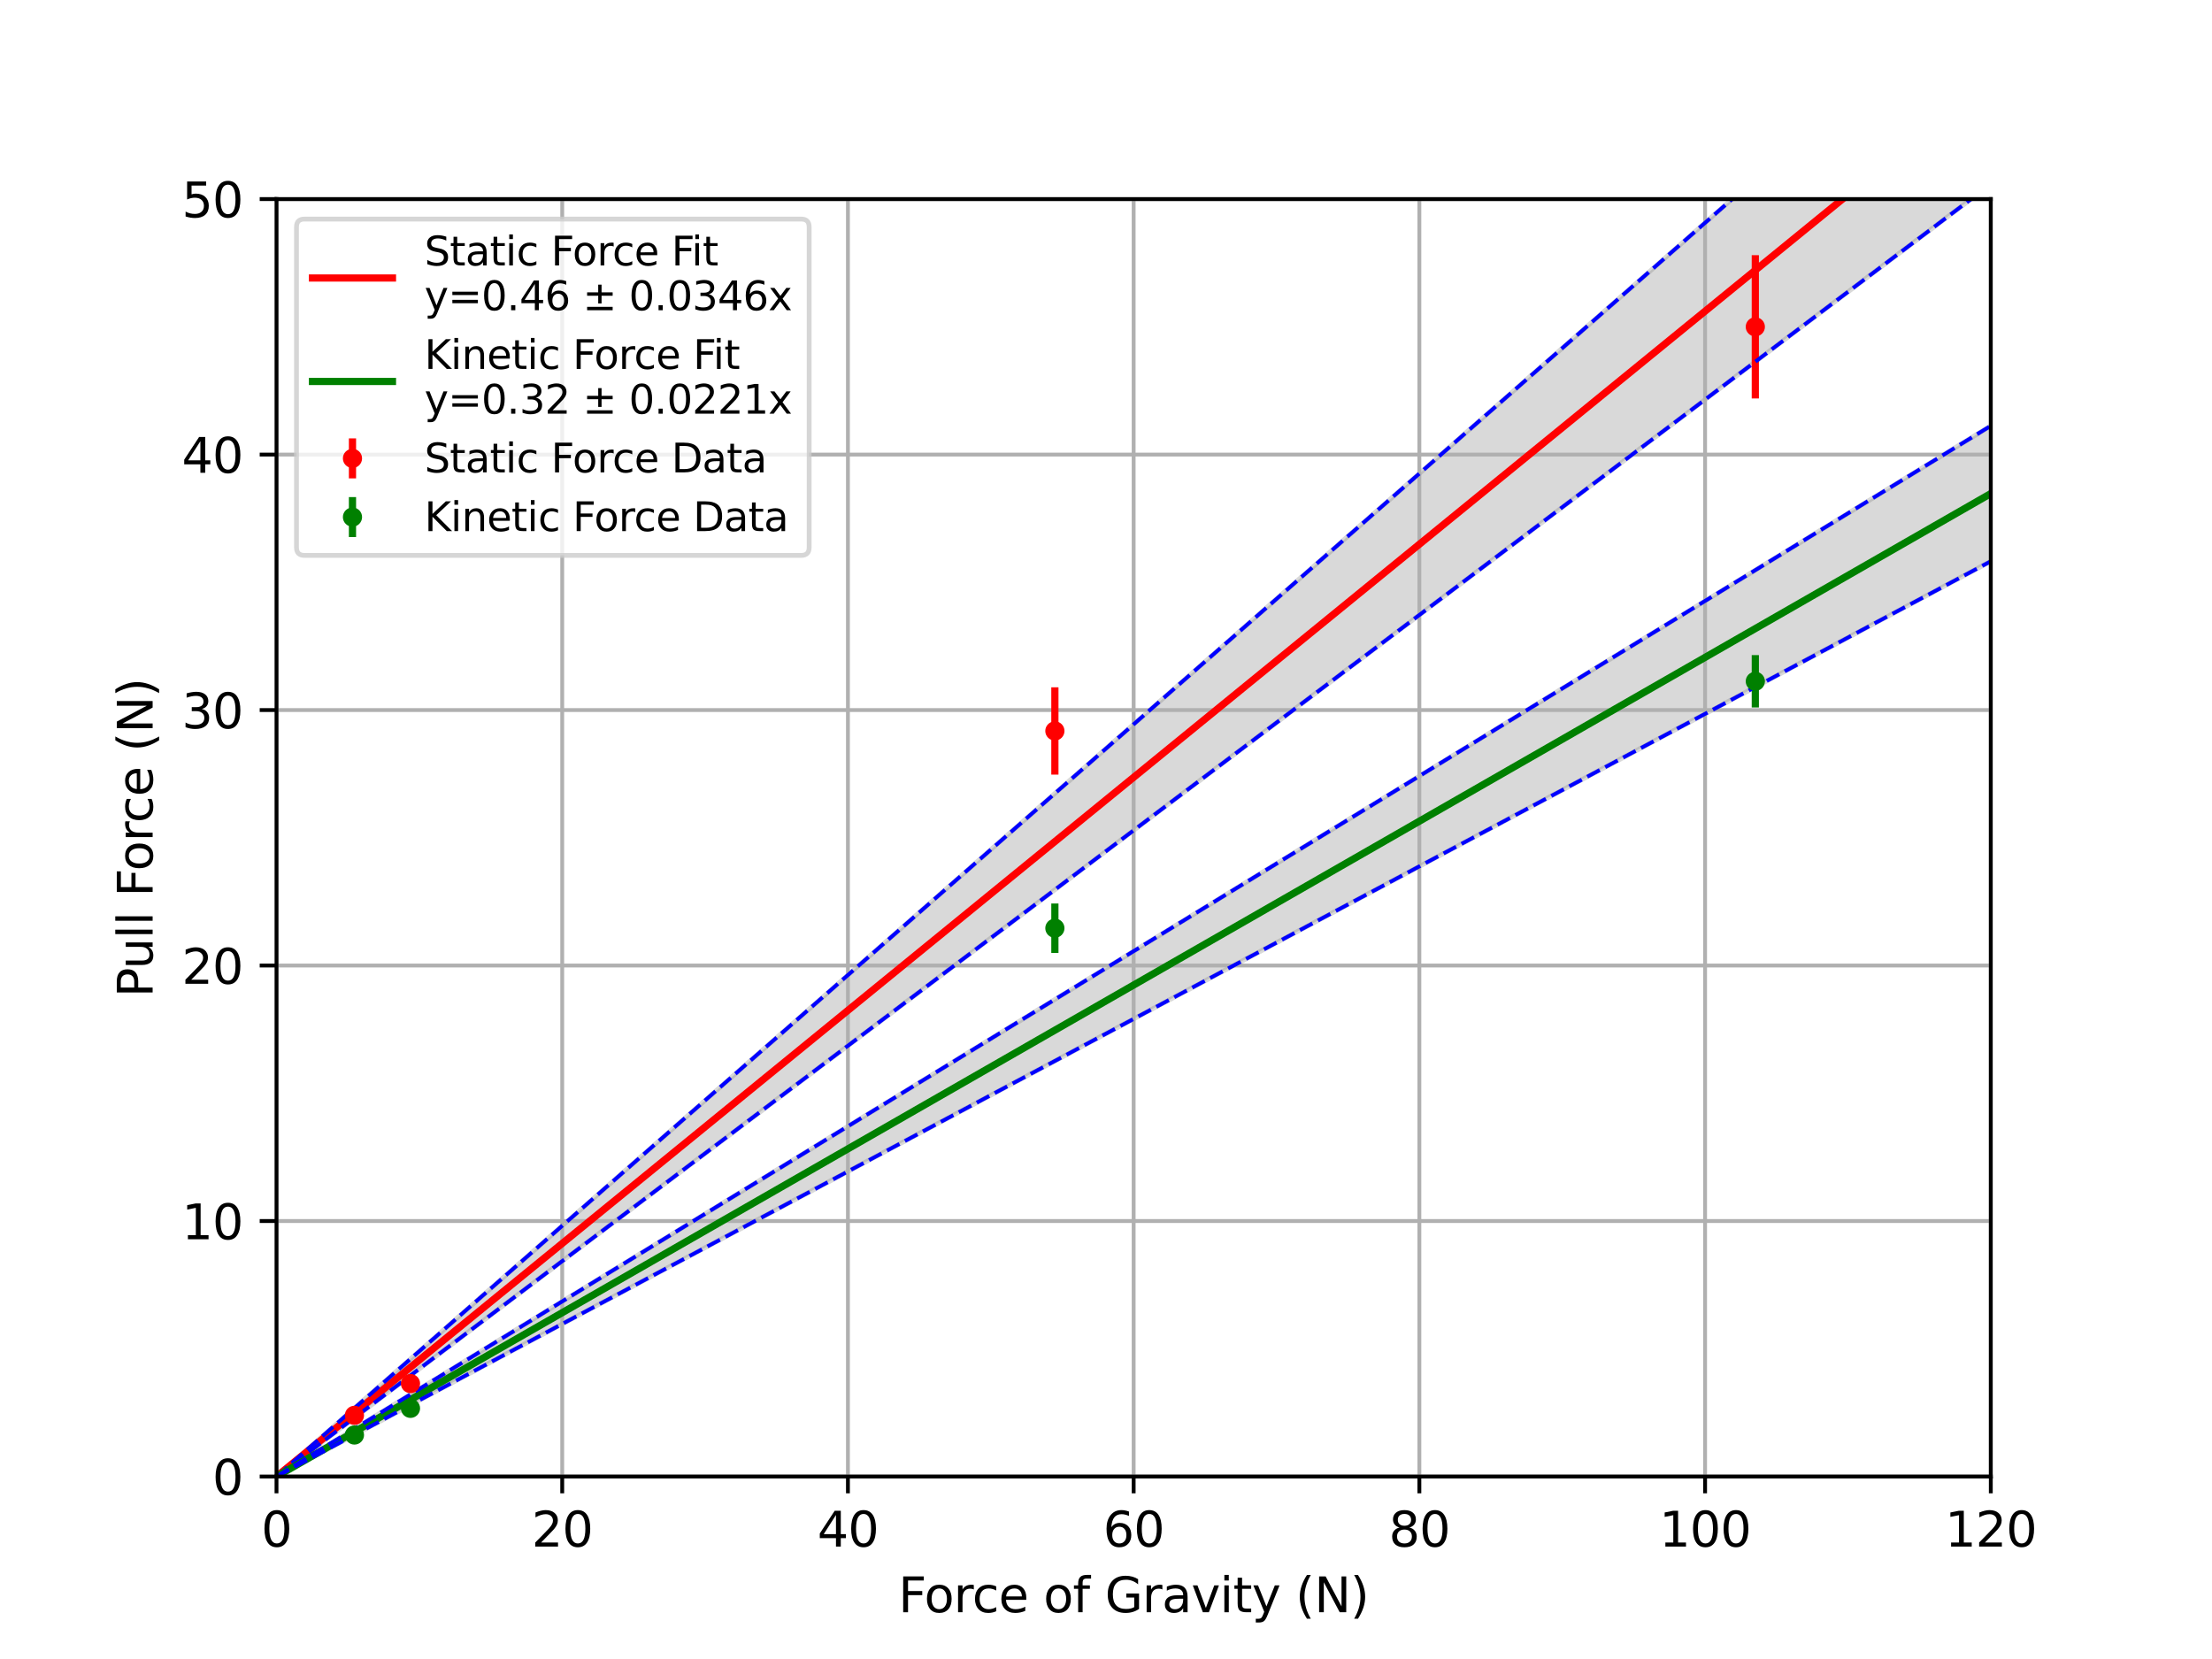 <?xml version="1.0" encoding="utf-8" standalone="no"?>
<!DOCTYPE svg PUBLIC "-//W3C//DTD SVG 1.1//EN"
  "http://www.w3.org/Graphics/SVG/1.1/DTD/svg11.dtd">
<svg xmlns:xlink="http://www.w3.org/1999/xlink" width="460.8pt" height="345.6pt" viewBox="0 0 460.8 345.6" xmlns="http://www.w3.org/2000/svg" version="1.1">
 <defs>
  <style type="text/css">*{stroke-linejoin: round; stroke-linecap: butt}</style>
 </defs>
 <g id="figure_1">
  <g id="patch_1">
   <path d="M 0 345.6 
L 460.8 345.6 
L 460.8 0 
L 0 0 
z
" style="fill: #ffffff"/>
  </g>
  <g id="axes_1">
   <g id="patch_2">
    <path d="M 57.6 307.584 
L 414.72 307.584 
L 414.72 41.472 
L 57.6 41.472 
z
" style="fill: #ffffff"/>
   </g>
   <g id="PolyCollection_1">
    <path d="M 57.6 307.584 
L 57.6 307.584 
L 62.268 304.065 
L 66.935 300.547 
L 71.603 297.028 
L 76.271 293.509 
L 80.938 289.991 
L 85.606 286.472 
L 90.273 282.953 
L 94.941 279.435 
L 99.609 275.916 
L 104.276 272.397 
L 108.944 268.879 
L 113.612 265.36 
L 118.279 261.841 
L 122.947 258.323 
L 127.614 254.804 
L 132.282 251.285 
L 136.95 247.767 
L 141.617 244.248 
L 146.285 240.729 
L 150.953 237.211 
L 155.62 233.692 
L 160.288 230.173 
L 164.956 226.655 
L 169.623 223.136 
L 174.291 219.617 
L 178.958 216.099 
L 183.626 212.58 
L 188.294 209.061 
L 192.961 205.543 
L 197.629 202.024 
L 202.297 198.505 
L 206.964 194.987 
L 211.632 191.468 
L 216.3 187.949 
L 220.967 184.431 
L 225.635 180.912 
L 230.302 177.393 
L 234.97 173.875 
L 239.638 170.356 
L 244.305 166.837 
L 248.973 163.319 
L 253.641 159.8 
L 258.308 156.281 
L 262.976 152.763 
L 267.643 149.244 
L 272.311 145.725 
L 276.979 142.207 
L 281.646 138.688 
L 286.314 135.169 
L 290.982 131.651 
L 295.649 128.132 
L 300.317 124.613 
L 304.985 121.095 
L 309.652 117.576 
L 314.32 114.057 
L 318.987 110.539 
L 323.655 107.02 
L 328.323 103.501 
L 332.99 99.983 
L 337.658 96.464 
L 342.326 92.946 
L 346.993 89.427 
L 351.661 85.908 
L 356.329 82.39 
L 360.996 78.871 
L 365.664 75.352 
L 370.331 71.834 
L 374.999 68.315 
L 379.667 64.796 
L 384.334 61.278 
L 389.002 57.759 
L 393.67 54.24 
L 398.337 50.722 
L 403.005 47.203 
L 407.672 43.684 
L 412.34 40.166 
L 417.008 36.647 
L 421.675 33.128 
L 426.343 29.61 
L 431.011 26.091 
L 435.678 22.572 
L 440.346 19.054 
L 445.014 15.535 
L 449.681 12.016 
L 454.349 8.498 
L 459.016 4.979 
L 463.684 1.46 
L 468.352 -2.058 
L 473.019 -5.577 
L 477.687 -9.096 
L 482.355 -12.614 
L 487.022 -16.133 
L 491.69 -19.652 
L 496.358 -23.17 
L 501.025 -26.689 
L 505.693 -30.208 
L 510.36 -33.726 
L 515.028 -37.245 
L 519.696 -40.764 
L 519.696 -97.951 
L 519.696 -97.951 
L 515.028 -93.855 
L 510.36 -89.758 
L 505.693 -85.662 
L 501.025 -81.566 
L 496.358 -77.469 
L 491.69 -73.373 
L 487.022 -69.277 
L 482.355 -65.181 
L 477.687 -61.084 
L 473.019 -56.988 
L 468.352 -52.892 
L 463.684 -48.795 
L 459.016 -44.699 
L 454.349 -40.603 
L 449.681 -36.506 
L 445.014 -32.41 
L 440.346 -28.314 
L 435.678 -24.217 
L 431.011 -20.121 
L 426.343 -16.025 
L 421.675 -11.928 
L 417.008 -7.832 
L 412.34 -3.736 
L 407.672 0.361 
L 403.005 4.457 
L 398.337 8.553 
L 393.67 12.649 
L 389.002 16.746 
L 384.334 20.842 
L 379.667 24.938 
L 374.999 29.035 
L 370.331 33.131 
L 365.664 37.227 
L 360.996 41.324 
L 356.329 45.42 
L 351.661 49.516 
L 346.993 53.613 
L 342.326 57.709 
L 337.658 61.805 
L 332.99 65.902 
L 328.323 69.998 
L 323.655 74.094 
L 318.987 78.19 
L 314.32 82.287 
L 309.652 86.383 
L 304.985 90.479 
L 300.317 94.576 
L 295.649 98.672 
L 290.982 102.768 
L 286.314 106.865 
L 281.646 110.961 
L 276.979 115.057 
L 272.311 119.154 
L 267.643 123.25 
L 262.976 127.346 
L 258.308 131.443 
L 253.641 135.539 
L 248.973 139.635 
L 244.305 143.731 
L 239.638 147.828 
L 234.97 151.924 
L 230.302 156.02 
L 225.635 160.117 
L 220.967 164.213 
L 216.3 168.309 
L 211.632 172.406 
L 206.964 176.502 
L 202.297 180.598 
L 197.629 184.695 
L 192.961 188.791 
L 188.294 192.887 
L 183.626 196.984 
L 178.958 201.08 
L 174.291 205.176 
L 169.623 209.272 
L 164.956 213.369 
L 160.288 217.465 
L 155.62 221.561 
L 150.953 225.658 
L 146.285 229.754 
L 141.617 233.85 
L 136.95 237.947 
L 132.282 242.043 
L 127.614 246.139 
L 122.947 250.236 
L 118.279 254.332 
L 113.612 258.428 
L 108.944 262.525 
L 104.276 266.621 
L 99.609 270.717 
L 94.941 274.813 
L 90.273 278.91 
L 85.606 283.006 
L 80.938 287.102 
L 76.271 291.199 
L 71.603 295.295 
L 66.935 299.391 
L 62.268 303.488 
L 57.6 307.584 
z
" clip-path="url(#p9b227c93e6)" style="fill: #808080; fill-opacity: 0.3; stroke: #808080; stroke-opacity: 0.3"/>
   </g>
   <g id="PolyCollection_2">
    <path d="M 57.6 307.584 
L 57.6 307.584 
L 62.268 305.092 
L 66.935 302.6 
L 71.603 300.108 
L 76.271 297.616 
L 80.938 295.125 
L 85.606 292.633 
L 90.273 290.141 
L 94.941 287.649 
L 99.609 285.157 
L 104.276 282.665 
L 108.944 280.173 
L 113.612 277.681 
L 118.279 275.189 
L 122.947 272.697 
L 127.614 270.206 
L 132.282 267.714 
L 136.95 265.222 
L 141.617 262.73 
L 146.285 260.238 
L 150.953 257.746 
L 155.62 255.254 
L 160.288 252.762 
L 164.956 250.27 
L 169.623 247.779 
L 174.291 245.287 
L 178.958 242.795 
L 183.626 240.303 
L 188.294 237.811 
L 192.961 235.319 
L 197.629 232.827 
L 202.297 230.335 
L 206.964 227.843 
L 211.632 225.351 
L 216.3 222.86 
L 220.967 220.368 
L 225.635 217.876 
L 230.302 215.384 
L 234.97 212.892 
L 239.638 210.4 
L 244.305 207.908 
L 248.973 205.416 
L 253.641 202.924 
L 258.308 200.433 
L 262.976 197.941 
L 267.643 195.449 
L 272.311 192.957 
L 276.979 190.465 
L 281.646 187.973 
L 286.314 185.481 
L 290.982 182.989 
L 295.649 180.497 
L 300.317 178.006 
L 304.985 175.514 
L 309.652 173.022 
L 314.32 170.53 
L 318.987 168.038 
L 323.655 165.546 
L 328.323 163.054 
L 332.99 160.562 
L 337.658 158.07 
L 342.326 155.578 
L 346.993 153.087 
L 351.661 150.595 
L 356.329 148.103 
L 360.996 145.611 
L 365.664 143.119 
L 370.331 140.627 
L 374.999 138.135 
L 379.667 135.643 
L 384.334 133.151 
L 389.002 130.66 
L 393.67 128.168 
L 398.337 125.676 
L 403.005 123.184 
L 407.672 120.692 
L 412.34 118.2 
L 417.008 115.708 
L 421.675 113.216 
L 426.343 110.724 
L 431.011 108.232 
L 435.678 105.741 
L 440.346 103.249 
L 445.014 100.757 
L 449.681 98.265 
L 454.349 95.773 
L 459.016 93.281 
L 463.684 90.789 
L 468.352 88.297 
L 473.019 85.805 
L 477.687 83.314 
L 482.355 80.822 
L 487.022 78.33 
L 491.69 75.838 
L 496.358 73.346 
L 501.025 70.854 
L 505.693 68.362 
L 510.36 65.87 
L 515.028 63.378 
L 519.696 60.886 
L 519.696 24.359 
L 519.696 24.359 
L 515.028 27.22 
L 510.36 30.081 
L 505.693 32.942 
L 501.025 35.803 
L 496.358 38.664 
L 491.69 41.524 
L 487.022 44.385 
L 482.355 47.246 
L 477.687 50.107 
L 473.019 52.968 
L 468.352 55.829 
L 463.684 58.69 
L 459.016 61.55 
L 454.349 64.411 
L 449.681 67.272 
L 445.014 70.133 
L 440.346 72.994 
L 435.678 75.855 
L 431.011 78.716 
L 426.343 81.576 
L 421.675 84.437 
L 417.008 87.298 
L 412.34 90.159 
L 407.672 93.02 
L 403.005 95.881 
L 398.337 98.742 
L 393.67 101.602 
L 389.002 104.463 
L 384.334 107.324 
L 379.667 110.185 
L 374.999 113.046 
L 370.331 115.907 
L 365.664 118.768 
L 360.996 121.628 
L 356.329 124.489 
L 351.661 127.35 
L 346.993 130.211 
L 342.326 133.072 
L 337.658 135.933 
L 332.99 138.794 
L 328.323 141.654 
L 323.655 144.515 
L 318.987 147.376 
L 314.32 150.237 
L 309.652 153.098 
L 304.985 155.959 
L 300.317 158.82 
L 295.649 161.68 
L 290.982 164.541 
L 286.314 167.402 
L 281.646 170.263 
L 276.979 173.124 
L 272.311 175.985 
L 267.643 178.846 
L 262.976 181.706 
L 258.308 184.567 
L 253.641 187.428 
L 248.973 190.289 
L 244.305 193.15 
L 239.638 196.011 
L 234.97 198.871 
L 230.302 201.732 
L 225.635 204.593 
L 220.967 207.454 
L 216.3 210.315 
L 211.632 213.176 
L 206.964 216.037 
L 202.297 218.897 
L 197.629 221.758 
L 192.961 224.619 
L 188.294 227.48 
L 183.626 230.341 
L 178.958 233.202 
L 174.291 236.063 
L 169.623 238.923 
L 164.956 241.784 
L 160.288 244.645 
L 155.62 247.506 
L 150.953 250.367 
L 146.285 253.228 
L 141.617 256.089 
L 136.95 258.949 
L 132.282 261.81 
L 127.614 264.671 
L 122.947 267.532 
L 118.279 270.393 
L 113.612 273.254 
L 108.944 276.115 
L 104.276 278.975 
L 99.609 281.836 
L 94.941 284.697 
L 90.273 287.558 
L 85.606 290.419 
L 80.938 293.28 
L 76.271 296.141 
L 71.603 299.001 
L 66.935 301.862 
L 62.268 304.723 
L 57.6 307.584 
z
" clip-path="url(#p9b227c93e6)" style="fill: #808080; fill-opacity: 0.3; stroke: #808080; stroke-opacity: 0.3"/>
   </g>
   <g id="matplotlib.axis_1">
    <g id="xtick_1">
     <g id="line2d_1">
      <path d="M 57.6 307.584 
L 57.6 41.472 
" clip-path="url(#p9b227c93e6)" style="fill: none; stroke: #b0b0b0; stroke-width: 0.8; stroke-linecap: square"/>
     </g>
     <g id="line2d_2">
      <defs>
       <path id="medd7cff6e9" d="M 0 0 
L 0 3.5 
" style="stroke: #000000; stroke-width: 0.8"/>
      </defs>
      <g>
       <use xlink:href="#medd7cff6e9" x="57.6" y="307.584" style="stroke: #000000; stroke-width: 0.8"/>
      </g>
     </g>
     <g id="text_1">
      <!-- 0 -->
      <g transform="translate(54.419 322.182) scale(0.1 -0.1)">
       <defs>
        <path id="DejaVuSans-30" d="M 2034 4250 
Q 1547 4250 1301 3770 
Q 1056 3291 1056 2328 
Q 1056 1369 1301 889 
Q 1547 409 2034 409 
Q 2525 409 2770 889 
Q 3016 1369 3016 2328 
Q 3016 3291 2770 3770 
Q 2525 4250 2034 4250 
z
M 2034 4750 
Q 2819 4750 3233 4129 
Q 3647 3509 3647 2328 
Q 3647 1150 3233 529 
Q 2819 -91 2034 -91 
Q 1250 -91 836 529 
Q 422 1150 422 2328 
Q 422 3509 836 4129 
Q 1250 4750 2034 4750 
z
" transform="scale(0.016)"/>
       </defs>
       <use xlink:href="#DejaVuSans-30"/>
      </g>
     </g>
    </g>
    <g id="xtick_2">
     <g id="line2d_3">
      <path d="M 117.12 307.584 
L 117.12 41.472 
" clip-path="url(#p9b227c93e6)" style="fill: none; stroke: #b0b0b0; stroke-width: 0.8; stroke-linecap: square"/>
     </g>
     <g id="line2d_4">
      <g>
       <use xlink:href="#medd7cff6e9" x="117.12" y="307.584" style="stroke: #000000; stroke-width: 0.8"/>
      </g>
     </g>
     <g id="text_2">
      <!-- 20 -->
      <g transform="translate(110.757 322.182) scale(0.1 -0.1)">
       <defs>
        <path id="DejaVuSans-32" d="M 1228 531 
L 3431 531 
L 3431 0 
L 469 0 
L 469 531 
Q 828 903 1448 1529 
Q 2069 2156 2228 2338 
Q 2531 2678 2651 2914 
Q 2772 3150 2772 3378 
Q 2772 3750 2511 3984 
Q 2250 4219 1831 4219 
Q 1534 4219 1204 4116 
Q 875 4013 500 3803 
L 500 4441 
Q 881 4594 1212 4672 
Q 1544 4750 1819 4750 
Q 2544 4750 2975 4387 
Q 3406 4025 3406 3419 
Q 3406 3131 3298 2873 
Q 3191 2616 2906 2266 
Q 2828 2175 2409 1742 
Q 1991 1309 1228 531 
z
" transform="scale(0.016)"/>
       </defs>
       <use xlink:href="#DejaVuSans-32"/>
       <use xlink:href="#DejaVuSans-30" x="63.623"/>
      </g>
     </g>
    </g>
    <g id="xtick_3">
     <g id="line2d_5">
      <path d="M 176.64 307.584 
L 176.64 41.472 
" clip-path="url(#p9b227c93e6)" style="fill: none; stroke: #b0b0b0; stroke-width: 0.8; stroke-linecap: square"/>
     </g>
     <g id="line2d_6">
      <g>
       <use xlink:href="#medd7cff6e9" x="176.64" y="307.584" style="stroke: #000000; stroke-width: 0.8"/>
      </g>
     </g>
     <g id="text_3">
      <!-- 40 -->
      <g transform="translate(170.278 322.182) scale(0.1 -0.1)">
       <defs>
        <path id="DejaVuSans-34" d="M 2419 4116 
L 825 1625 
L 2419 1625 
L 2419 4116 
z
M 2253 4666 
L 3047 4666 
L 3047 1625 
L 3713 1625 
L 3713 1100 
L 3047 1100 
L 3047 0 
L 2419 0 
L 2419 1100 
L 313 1100 
L 313 1709 
L 2253 4666 
z
" transform="scale(0.016)"/>
       </defs>
       <use xlink:href="#DejaVuSans-34"/>
       <use xlink:href="#DejaVuSans-30" x="63.623"/>
      </g>
     </g>
    </g>
    <g id="xtick_4">
     <g id="line2d_7">
      <path d="M 236.16 307.584 
L 236.16 41.472 
" clip-path="url(#p9b227c93e6)" style="fill: none; stroke: #b0b0b0; stroke-width: 0.8; stroke-linecap: square"/>
     </g>
     <g id="line2d_8">
      <g>
       <use xlink:href="#medd7cff6e9" x="236.16" y="307.584" style="stroke: #000000; stroke-width: 0.8"/>
      </g>
     </g>
     <g id="text_4">
      <!-- 60 -->
      <g transform="translate(229.798 322.182) scale(0.1 -0.1)">
       <defs>
        <path id="DejaVuSans-36" d="M 2113 2584 
Q 1688 2584 1439 2293 
Q 1191 2003 1191 1497 
Q 1191 994 1439 701 
Q 1688 409 2113 409 
Q 2538 409 2786 701 
Q 3034 994 3034 1497 
Q 3034 2003 2786 2293 
Q 2538 2584 2113 2584 
z
M 3366 4563 
L 3366 3988 
Q 3128 4100 2886 4159 
Q 2644 4219 2406 4219 
Q 1781 4219 1451 3797 
Q 1122 3375 1075 2522 
Q 1259 2794 1537 2939 
Q 1816 3084 2150 3084 
Q 2853 3084 3261 2657 
Q 3669 2231 3669 1497 
Q 3669 778 3244 343 
Q 2819 -91 2113 -91 
Q 1303 -91 875 529 
Q 447 1150 447 2328 
Q 447 3434 972 4092 
Q 1497 4750 2381 4750 
Q 2619 4750 2861 4703 
Q 3103 4656 3366 4563 
z
" transform="scale(0.016)"/>
       </defs>
       <use xlink:href="#DejaVuSans-36"/>
       <use xlink:href="#DejaVuSans-30" x="63.623"/>
      </g>
     </g>
    </g>
    <g id="xtick_5">
     <g id="line2d_9">
      <path d="M 295.68 307.584 
L 295.68 41.472 
" clip-path="url(#p9b227c93e6)" style="fill: none; stroke: #b0b0b0; stroke-width: 0.8; stroke-linecap: square"/>
     </g>
     <g id="line2d_10">
      <g>
       <use xlink:href="#medd7cff6e9" x="295.68" y="307.584" style="stroke: #000000; stroke-width: 0.8"/>
      </g>
     </g>
     <g id="text_5">
      <!-- 80 -->
      <g transform="translate(289.317 322.182) scale(0.1 -0.1)">
       <defs>
        <path id="DejaVuSans-38" d="M 2034 2216 
Q 1584 2216 1326 1975 
Q 1069 1734 1069 1313 
Q 1069 891 1326 650 
Q 1584 409 2034 409 
Q 2484 409 2743 651 
Q 3003 894 3003 1313 
Q 3003 1734 2745 1975 
Q 2488 2216 2034 2216 
z
M 1403 2484 
Q 997 2584 770 2862 
Q 544 3141 544 3541 
Q 544 4100 942 4425 
Q 1341 4750 2034 4750 
Q 2731 4750 3128 4425 
Q 3525 4100 3525 3541 
Q 3525 3141 3298 2862 
Q 3072 2584 2669 2484 
Q 3125 2378 3379 2068 
Q 3634 1759 3634 1313 
Q 3634 634 3220 271 
Q 2806 -91 2034 -91 
Q 1263 -91 848 271 
Q 434 634 434 1313 
Q 434 1759 690 2068 
Q 947 2378 1403 2484 
z
M 1172 3481 
Q 1172 3119 1398 2916 
Q 1625 2713 2034 2713 
Q 2441 2713 2670 2916 
Q 2900 3119 2900 3481 
Q 2900 3844 2670 4047 
Q 2441 4250 2034 4250 
Q 1625 4250 1398 4047 
Q 1172 3844 1172 3481 
z
" transform="scale(0.016)"/>
       </defs>
       <use xlink:href="#DejaVuSans-38"/>
       <use xlink:href="#DejaVuSans-30" x="63.623"/>
      </g>
     </g>
    </g>
    <g id="xtick_6">
     <g id="line2d_11">
      <path d="M 355.2 307.584 
L 355.2 41.472 
" clip-path="url(#p9b227c93e6)" style="fill: none; stroke: #b0b0b0; stroke-width: 0.8; stroke-linecap: square"/>
     </g>
     <g id="line2d_12">
      <g>
       <use xlink:href="#medd7cff6e9" x="355.2" y="307.584" style="stroke: #000000; stroke-width: 0.8"/>
      </g>
     </g>
     <g id="text_6">
      <!-- 100 -->
      <g transform="translate(345.656 322.182) scale(0.1 -0.1)">
       <defs>
        <path id="DejaVuSans-31" d="M 794 531 
L 1825 531 
L 1825 4091 
L 703 3866 
L 703 4441 
L 1819 4666 
L 2450 4666 
L 2450 531 
L 3481 531 
L 3481 0 
L 794 0 
L 794 531 
z
" transform="scale(0.016)"/>
       </defs>
       <use xlink:href="#DejaVuSans-31"/>
       <use xlink:href="#DejaVuSans-30" x="63.623"/>
       <use xlink:href="#DejaVuSans-30" x="127.246"/>
      </g>
     </g>
    </g>
    <g id="xtick_7">
     <g id="line2d_13">
      <path d="M 414.72 307.584 
L 414.72 41.472 
" clip-path="url(#p9b227c93e6)" style="fill: none; stroke: #b0b0b0; stroke-width: 0.8; stroke-linecap: square"/>
     </g>
     <g id="line2d_14">
      <g>
       <use xlink:href="#medd7cff6e9" x="414.72" y="307.584" style="stroke: #000000; stroke-width: 0.8"/>
      </g>
     </g>
     <g id="text_7">
      <!-- 120 -->
      <g transform="translate(405.176 322.182) scale(0.1 -0.1)">
       <use xlink:href="#DejaVuSans-31"/>
       <use xlink:href="#DejaVuSans-32" x="63.623"/>
       <use xlink:href="#DejaVuSans-30" x="127.246"/>
      </g>
     </g>
    </g>
    <g id="text_8">
     <!-- Force of Gravity (N) -->
     <g transform="translate(187.147 335.861) scale(0.1 -0.1)">
      <defs>
       <path id="DejaVuSans-46" d="M 628 4666 
L 3309 4666 
L 3309 4134 
L 1259 4134 
L 1259 2759 
L 3109 2759 
L 3109 2228 
L 1259 2228 
L 1259 0 
L 628 0 
L 628 4666 
z
" transform="scale(0.016)"/>
       <path id="DejaVuSans-6f" d="M 1959 3097 
Q 1497 3097 1228 2736 
Q 959 2375 959 1747 
Q 959 1119 1226 758 
Q 1494 397 1959 397 
Q 2419 397 2687 759 
Q 2956 1122 2956 1747 
Q 2956 2369 2687 2733 
Q 2419 3097 1959 3097 
z
M 1959 3584 
Q 2709 3584 3137 3096 
Q 3566 2609 3566 1747 
Q 3566 888 3137 398 
Q 2709 -91 1959 -91 
Q 1206 -91 779 398 
Q 353 888 353 1747 
Q 353 2609 779 3096 
Q 1206 3584 1959 3584 
z
" transform="scale(0.016)"/>
       <path id="DejaVuSans-72" d="M 2631 2963 
Q 2534 3019 2420 3045 
Q 2306 3072 2169 3072 
Q 1681 3072 1420 2755 
Q 1159 2438 1159 1844 
L 1159 0 
L 581 0 
L 581 3500 
L 1159 3500 
L 1159 2956 
Q 1341 3275 1631 3429 
Q 1922 3584 2338 3584 
Q 2397 3584 2469 3576 
Q 2541 3569 2628 3553 
L 2631 2963 
z
" transform="scale(0.016)"/>
       <path id="DejaVuSans-63" d="M 3122 3366 
L 3122 2828 
Q 2878 2963 2633 3030 
Q 2388 3097 2138 3097 
Q 1578 3097 1268 2742 
Q 959 2388 959 1747 
Q 959 1106 1268 751 
Q 1578 397 2138 397 
Q 2388 397 2633 464 
Q 2878 531 3122 666 
L 3122 134 
Q 2881 22 2623 -34 
Q 2366 -91 2075 -91 
Q 1284 -91 818 406 
Q 353 903 353 1747 
Q 353 2603 823 3093 
Q 1294 3584 2113 3584 
Q 2378 3584 2631 3529 
Q 2884 3475 3122 3366 
z
" transform="scale(0.016)"/>
       <path id="DejaVuSans-65" d="M 3597 1894 
L 3597 1613 
L 953 1613 
Q 991 1019 1311 708 
Q 1631 397 2203 397 
Q 2534 397 2845 478 
Q 3156 559 3463 722 
L 3463 178 
Q 3153 47 2828 -22 
Q 2503 -91 2169 -91 
Q 1331 -91 842 396 
Q 353 884 353 1716 
Q 353 2575 817 3079 
Q 1281 3584 2069 3584 
Q 2775 3584 3186 3129 
Q 3597 2675 3597 1894 
z
M 3022 2063 
Q 3016 2534 2758 2815 
Q 2500 3097 2075 3097 
Q 1594 3097 1305 2825 
Q 1016 2553 972 2059 
L 3022 2063 
z
" transform="scale(0.016)"/>
       <path id="DejaVuSans-20" transform="scale(0.016)"/>
       <path id="DejaVuSans-66" d="M 2375 4863 
L 2375 4384 
L 1825 4384 
Q 1516 4384 1395 4259 
Q 1275 4134 1275 3809 
L 1275 3500 
L 2222 3500 
L 2222 3053 
L 1275 3053 
L 1275 0 
L 697 0 
L 697 3053 
L 147 3053 
L 147 3500 
L 697 3500 
L 697 3744 
Q 697 4328 969 4595 
Q 1241 4863 1831 4863 
L 2375 4863 
z
" transform="scale(0.016)"/>
       <path id="DejaVuSans-47" d="M 3809 666 
L 3809 1919 
L 2778 1919 
L 2778 2438 
L 4434 2438 
L 4434 434 
Q 4069 175 3628 42 
Q 3188 -91 2688 -91 
Q 1594 -91 976 548 
Q 359 1188 359 2328 
Q 359 3472 976 4111 
Q 1594 4750 2688 4750 
Q 3144 4750 3555 4637 
Q 3966 4525 4313 4306 
L 4313 3634 
Q 3963 3931 3569 4081 
Q 3175 4231 2741 4231 
Q 1884 4231 1454 3753 
Q 1025 3275 1025 2328 
Q 1025 1384 1454 906 
Q 1884 428 2741 428 
Q 3075 428 3337 486 
Q 3600 544 3809 666 
z
" transform="scale(0.016)"/>
       <path id="DejaVuSans-61" d="M 2194 1759 
Q 1497 1759 1228 1600 
Q 959 1441 959 1056 
Q 959 750 1161 570 
Q 1363 391 1709 391 
Q 2188 391 2477 730 
Q 2766 1069 2766 1631 
L 2766 1759 
L 2194 1759 
z
M 3341 1997 
L 3341 0 
L 2766 0 
L 2766 531 
Q 2569 213 2275 61 
Q 1981 -91 1556 -91 
Q 1019 -91 701 211 
Q 384 513 384 1019 
Q 384 1609 779 1909 
Q 1175 2209 1959 2209 
L 2766 2209 
L 2766 2266 
Q 2766 2663 2505 2880 
Q 2244 3097 1772 3097 
Q 1472 3097 1187 3025 
Q 903 2953 641 2809 
L 641 3341 
Q 956 3463 1253 3523 
Q 1550 3584 1831 3584 
Q 2591 3584 2966 3190 
Q 3341 2797 3341 1997 
z
" transform="scale(0.016)"/>
       <path id="DejaVuSans-76" d="M 191 3500 
L 800 3500 
L 1894 563 
L 2988 3500 
L 3597 3500 
L 2284 0 
L 1503 0 
L 191 3500 
z
" transform="scale(0.016)"/>
       <path id="DejaVuSans-69" d="M 603 3500 
L 1178 3500 
L 1178 0 
L 603 0 
L 603 3500 
z
M 603 4863 
L 1178 4863 
L 1178 4134 
L 603 4134 
L 603 4863 
z
" transform="scale(0.016)"/>
       <path id="DejaVuSans-74" d="M 1172 4494 
L 1172 3500 
L 2356 3500 
L 2356 3053 
L 1172 3053 
L 1172 1153 
Q 1172 725 1289 603 
Q 1406 481 1766 481 
L 2356 481 
L 2356 0 
L 1766 0 
Q 1100 0 847 248 
Q 594 497 594 1153 
L 594 3053 
L 172 3053 
L 172 3500 
L 594 3500 
L 594 4494 
L 1172 4494 
z
" transform="scale(0.016)"/>
       <path id="DejaVuSans-79" d="M 2059 -325 
Q 1816 -950 1584 -1140 
Q 1353 -1331 966 -1331 
L 506 -1331 
L 506 -850 
L 844 -850 
Q 1081 -850 1212 -737 
Q 1344 -625 1503 -206 
L 1606 56 
L 191 3500 
L 800 3500 
L 1894 763 
L 2988 3500 
L 3597 3500 
L 2059 -325 
z
" transform="scale(0.016)"/>
       <path id="DejaVuSans-28" d="M 1984 4856 
Q 1566 4138 1362 3434 
Q 1159 2731 1159 2009 
Q 1159 1288 1364 580 
Q 1569 -128 1984 -844 
L 1484 -844 
Q 1016 -109 783 600 
Q 550 1309 550 2009 
Q 550 2706 781 3412 
Q 1013 4119 1484 4856 
L 1984 4856 
z
" transform="scale(0.016)"/>
       <path id="DejaVuSans-4e" d="M 628 4666 
L 1478 4666 
L 3547 763 
L 3547 4666 
L 4159 4666 
L 4159 0 
L 3309 0 
L 1241 3903 
L 1241 0 
L 628 0 
L 628 4666 
z
" transform="scale(0.016)"/>
       <path id="DejaVuSans-29" d="M 513 4856 
L 1013 4856 
Q 1481 4119 1714 3412 
Q 1947 2706 1947 2009 
Q 1947 1309 1714 600 
Q 1481 -109 1013 -844 
L 513 -844 
Q 928 -128 1133 580 
Q 1338 1288 1338 2009 
Q 1338 2731 1133 3434 
Q 928 4138 513 4856 
z
" transform="scale(0.016)"/>
      </defs>
      <use xlink:href="#DejaVuSans-46"/>
      <use xlink:href="#DejaVuSans-6f" x="53.895"/>
      <use xlink:href="#DejaVuSans-72" x="115.076"/>
      <use xlink:href="#DejaVuSans-63" x="153.939"/>
      <use xlink:href="#DejaVuSans-65" x="208.92"/>
      <use xlink:href="#DejaVuSans-20" x="270.443"/>
      <use xlink:href="#DejaVuSans-6f" x="302.23"/>
      <use xlink:href="#DejaVuSans-66" x="363.412"/>
      <use xlink:href="#DejaVuSans-20" x="398.617"/>
      <use xlink:href="#DejaVuSans-47" x="430.404"/>
      <use xlink:href="#DejaVuSans-72" x="507.895"/>
      <use xlink:href="#DejaVuSans-61" x="549.008"/>
      <use xlink:href="#DejaVuSans-76" x="610.287"/>
      <use xlink:href="#DejaVuSans-69" x="669.467"/>
      <use xlink:href="#DejaVuSans-74" x="697.25"/>
      <use xlink:href="#DejaVuSans-79" x="736.459"/>
      <use xlink:href="#DejaVuSans-20" x="795.639"/>
      <use xlink:href="#DejaVuSans-28" x="827.426"/>
      <use xlink:href="#DejaVuSans-4e" x="866.439"/>
      <use xlink:href="#DejaVuSans-29" x="941.244"/>
     </g>
    </g>
   </g>
   <g id="matplotlib.axis_2">
    <g id="ytick_1">
     <g id="line2d_15">
      <path d="M 57.6 307.584 
L 414.72 307.584 
" clip-path="url(#p9b227c93e6)" style="fill: none; stroke: #b0b0b0; stroke-width: 0.8; stroke-linecap: square"/>
     </g>
     <g id="line2d_16">
      <defs>
       <path id="mb115f3db18" d="M 0 0 
L -3.5 0 
" style="stroke: #000000; stroke-width: 0.8"/>
      </defs>
      <g>
       <use xlink:href="#mb115f3db18" x="57.6" y="307.584" style="stroke: #000000; stroke-width: 0.8"/>
      </g>
     </g>
     <g id="text_9">
      <!-- 0 -->
      <g transform="translate(44.237 311.383) scale(0.1 -0.1)">
       <use xlink:href="#DejaVuSans-30"/>
      </g>
     </g>
    </g>
    <g id="ytick_2">
     <g id="line2d_17">
      <path d="M 57.6 254.362 
L 414.72 254.362 
" clip-path="url(#p9b227c93e6)" style="fill: none; stroke: #b0b0b0; stroke-width: 0.8; stroke-linecap: square"/>
     </g>
     <g id="line2d_18">
      <g>
       <use xlink:href="#mb115f3db18" x="57.6" y="254.362" style="stroke: #000000; stroke-width: 0.8"/>
      </g>
     </g>
     <g id="text_10">
      <!-- 10 -->
      <g transform="translate(37.875 258.161) scale(0.1 -0.1)">
       <use xlink:href="#DejaVuSans-31"/>
       <use xlink:href="#DejaVuSans-30" x="63.623"/>
      </g>
     </g>
    </g>
    <g id="ytick_3">
     <g id="line2d_19">
      <path d="M 57.6 201.139 
L 414.72 201.139 
" clip-path="url(#p9b227c93e6)" style="fill: none; stroke: #b0b0b0; stroke-width: 0.8; stroke-linecap: square"/>
     </g>
     <g id="line2d_20">
      <g>
       <use xlink:href="#mb115f3db18" x="57.6" y="201.139" style="stroke: #000000; stroke-width: 0.8"/>
      </g>
     </g>
     <g id="text_11">
      <!-- 20 -->
      <g transform="translate(37.875 204.938) scale(0.1 -0.1)">
       <use xlink:href="#DejaVuSans-32"/>
       <use xlink:href="#DejaVuSans-30" x="63.623"/>
      </g>
     </g>
    </g>
    <g id="ytick_4">
     <g id="line2d_21">
      <path d="M 57.6 147.917 
L 414.72 147.917 
" clip-path="url(#p9b227c93e6)" style="fill: none; stroke: #b0b0b0; stroke-width: 0.8; stroke-linecap: square"/>
     </g>
     <g id="line2d_22">
      <g>
       <use xlink:href="#mb115f3db18" x="57.6" y="147.917" style="stroke: #000000; stroke-width: 0.8"/>
      </g>
     </g>
     <g id="text_12">
      <!-- 30 -->
      <g transform="translate(37.875 151.716) scale(0.1 -0.1)">
       <defs>
        <path id="DejaVuSans-33" d="M 2597 2516 
Q 3050 2419 3304 2112 
Q 3559 1806 3559 1356 
Q 3559 666 3084 287 
Q 2609 -91 1734 -91 
Q 1441 -91 1130 -33 
Q 819 25 488 141 
L 488 750 
Q 750 597 1062 519 
Q 1375 441 1716 441 
Q 2309 441 2620 675 
Q 2931 909 2931 1356 
Q 2931 1769 2642 2001 
Q 2353 2234 1838 2234 
L 1294 2234 
L 1294 2753 
L 1863 2753 
Q 2328 2753 2575 2939 
Q 2822 3125 2822 3475 
Q 2822 3834 2567 4026 
Q 2313 4219 1838 4219 
Q 1578 4219 1281 4162 
Q 984 4106 628 3988 
L 628 4550 
Q 988 4650 1302 4700 
Q 1616 4750 1894 4750 
Q 2613 4750 3031 4423 
Q 3450 4097 3450 3541 
Q 3450 3153 3228 2886 
Q 3006 2619 2597 2516 
z
" transform="scale(0.016)"/>
       </defs>
       <use xlink:href="#DejaVuSans-33"/>
       <use xlink:href="#DejaVuSans-30" x="63.623"/>
      </g>
     </g>
    </g>
    <g id="ytick_5">
     <g id="line2d_23">
      <path d="M 57.6 94.694 
L 414.72 94.694 
" clip-path="url(#p9b227c93e6)" style="fill: none; stroke: #b0b0b0; stroke-width: 0.8; stroke-linecap: square"/>
     </g>
     <g id="line2d_24">
      <g>
       <use xlink:href="#mb115f3db18" x="57.6" y="94.694" style="stroke: #000000; stroke-width: 0.8"/>
      </g>
     </g>
     <g id="text_13">
      <!-- 40 -->
      <g transform="translate(37.875 98.494) scale(0.1 -0.1)">
       <use xlink:href="#DejaVuSans-34"/>
       <use xlink:href="#DejaVuSans-30" x="63.623"/>
      </g>
     </g>
    </g>
    <g id="ytick_6">
     <g id="line2d_25">
      <path d="M 57.6 41.472 
L 414.72 41.472 
" clip-path="url(#p9b227c93e6)" style="fill: none; stroke: #b0b0b0; stroke-width: 0.8; stroke-linecap: square"/>
     </g>
     <g id="line2d_26">
      <g>
       <use xlink:href="#mb115f3db18" x="57.6" y="41.472" style="stroke: #000000; stroke-width: 0.8"/>
      </g>
     </g>
     <g id="text_14">
      <!-- 50 -->
      <g transform="translate(37.875 45.271) scale(0.1 -0.1)">
       <defs>
        <path id="DejaVuSans-35" d="M 691 4666 
L 3169 4666 
L 3169 4134 
L 1269 4134 
L 1269 2991 
Q 1406 3038 1543 3061 
Q 1681 3084 1819 3084 
Q 2600 3084 3056 2656 
Q 3513 2228 3513 1497 
Q 3513 744 3044 326 
Q 2575 -91 1722 -91 
Q 1428 -91 1123 -41 
Q 819 9 494 109 
L 494 744 
Q 775 591 1075 516 
Q 1375 441 1709 441 
Q 2250 441 2565 725 
Q 2881 1009 2881 1497 
Q 2881 1984 2565 2268 
Q 2250 2553 1709 2553 
Q 1456 2553 1204 2497 
Q 953 2441 691 2322 
L 691 4666 
z
" transform="scale(0.016)"/>
       </defs>
       <use xlink:href="#DejaVuSans-35"/>
       <use xlink:href="#DejaVuSans-30" x="63.623"/>
      </g>
     </g>
    </g>
    <g id="text_15">
     <!-- Pull Force (N) -->
     <g transform="translate(31.795 207.745) rotate(-90) scale(0.1 -0.1)">
      <defs>
       <path id="DejaVuSans-50" d="M 1259 4147 
L 1259 2394 
L 2053 2394 
Q 2494 2394 2734 2622 
Q 2975 2850 2975 3272 
Q 2975 3691 2734 3919 
Q 2494 4147 2053 4147 
L 1259 4147 
z
M 628 4666 
L 2053 4666 
Q 2838 4666 3239 4311 
Q 3641 3956 3641 3272 
Q 3641 2581 3239 2228 
Q 2838 1875 2053 1875 
L 1259 1875 
L 1259 0 
L 628 0 
L 628 4666 
z
" transform="scale(0.016)"/>
       <path id="DejaVuSans-75" d="M 544 1381 
L 544 3500 
L 1119 3500 
L 1119 1403 
Q 1119 906 1312 657 
Q 1506 409 1894 409 
Q 2359 409 2629 706 
Q 2900 1003 2900 1516 
L 2900 3500 
L 3475 3500 
L 3475 0 
L 2900 0 
L 2900 538 
Q 2691 219 2414 64 
Q 2138 -91 1772 -91 
Q 1169 -91 856 284 
Q 544 659 544 1381 
z
M 1991 3584 
L 1991 3584 
z
" transform="scale(0.016)"/>
       <path id="DejaVuSans-6c" d="M 603 4863 
L 1178 4863 
L 1178 0 
L 603 0 
L 603 4863 
z
" transform="scale(0.016)"/>
      </defs>
      <use xlink:href="#DejaVuSans-50"/>
      <use xlink:href="#DejaVuSans-75" x="58.553"/>
      <use xlink:href="#DejaVuSans-6c" x="121.932"/>
      <use xlink:href="#DejaVuSans-6c" x="149.715"/>
      <use xlink:href="#DejaVuSans-20" x="177.498"/>
      <use xlink:href="#DejaVuSans-46" x="209.285"/>
      <use xlink:href="#DejaVuSans-6f" x="263.18"/>
      <use xlink:href="#DejaVuSans-72" x="324.361"/>
      <use xlink:href="#DejaVuSans-63" x="363.225"/>
      <use xlink:href="#DejaVuSans-65" x="418.205"/>
      <use xlink:href="#DejaVuSans-20" x="479.729"/>
      <use xlink:href="#DejaVuSans-28" x="511.516"/>
      <use xlink:href="#DejaVuSans-4e" x="550.529"/>
      <use xlink:href="#DejaVuSans-29" x="625.334"/>
     </g>
    </g>
   </g>
   <g id="LineCollection_1">
    <path d="M 73.837 296.065 
L 73.837 293.623 
" clip-path="url(#p9b227c93e6)" style="fill: none; stroke: #ff0000; stroke-width: 1.5"/>
    <path d="M 85.51 289.42 
L 85.51 287.028 
" clip-path="url(#p9b227c93e6)" style="fill: none; stroke: #ff0000; stroke-width: 1.5"/>
    <path d="M 219.751 161.363 
L 219.751 143.18 
" clip-path="url(#p9b227c93e6)" style="fill: none; stroke: #ff0000; stroke-width: 1.5"/>
    <path d="M 365.664 83.011 
L 365.664 53.156 
" clip-path="url(#p9b227c93e6)" style="fill: none; stroke: #ff0000; stroke-width: 1.5"/>
   </g>
   <g id="line2d_27">
    <path d="M 57.6 307.584 
L 62.268 303.777 
L 66.935 299.969 
L 71.603 296.162 
L 76.271 292.354 
L 80.938 288.547 
L 85.606 284.739 
L 90.273 280.932 
L 94.941 277.124 
L 99.609 273.317 
L 104.276 269.509 
L 108.944 265.702 
L 113.612 261.894 
L 118.279 258.087 
L 122.947 254.279 
L 127.614 250.472 
L 132.282 246.664 
L 136.95 242.857 
L 141.617 239.049 
L 146.285 235.242 
L 150.953 231.434 
L 155.62 227.627 
L 160.288 223.819 
L 164.956 220.012 
L 169.623 216.204 
L 174.291 212.397 
L 178.958 208.589 
L 183.626 204.782 
L 188.294 200.974 
L 192.961 197.167 
L 197.629 193.359 
L 202.297 189.552 
L 206.964 185.744 
L 211.632 181.937 
L 216.3 178.129 
L 220.967 174.322 
L 225.635 170.514 
L 230.302 166.707 
L 234.97 162.899 
L 239.638 159.092 
L 244.305 155.284 
L 248.973 151.477 
L 253.641 147.669 
L 258.308 143.862 
L 262.976 140.055 
L 267.643 136.247 
L 272.311 132.44 
L 276.979 128.632 
L 281.646 124.825 
L 286.314 121.017 
L 290.982 117.21 
L 295.649 113.402 
L 300.317 109.595 
L 304.985 105.787 
L 309.652 101.98 
L 314.32 98.172 
L 318.987 94.365 
L 323.655 90.557 
L 328.323 86.75 
L 332.99 82.942 
L 337.658 79.135 
L 342.326 75.327 
L 346.993 71.52 
L 351.661 67.712 
L 356.329 63.905 
L 360.996 60.097 
L 365.664 56.29 
L 370.331 52.482 
L 374.999 48.675 
L 379.667 44.867 
L 384.334 41.06 
L 389.002 37.252 
L 393.67 33.445 
L 398.337 29.637 
L 403.005 25.83 
L 407.672 22.022 
L 412.34 18.215 
L 417.008 14.407 
L 421.675 10.6 
L 426.343 6.792 
L 431.011 2.985 
L 435.678 -0.823 
L 435.896 -1 
" clip-path="url(#p9b227c93e6)" style="fill: none; stroke: #ff0000; stroke-width: 1.5; stroke-linecap: square"/>
   </g>
   <g id="line2d_28">
    <path d="M 57.6 307.584 
L 62.268 303.488 
L 66.935 299.391 
L 71.603 295.295 
L 76.271 291.199 
L 80.938 287.102 
L 85.606 283.006 
L 90.273 278.91 
L 94.941 274.813 
L 99.609 270.717 
L 104.276 266.621 
L 108.944 262.525 
L 113.612 258.428 
L 118.279 254.332 
L 122.947 250.236 
L 127.614 246.139 
L 132.282 242.043 
L 136.95 237.947 
L 141.617 233.85 
L 146.285 229.754 
L 150.953 225.658 
L 155.62 221.561 
L 160.288 217.465 
L 164.956 213.369 
L 169.623 209.272 
L 174.291 205.176 
L 178.958 201.08 
L 183.626 196.984 
L 188.294 192.887 
L 192.961 188.791 
L 197.629 184.695 
L 202.297 180.598 
L 206.964 176.502 
L 211.632 172.406 
L 216.3 168.309 
L 220.967 164.213 
L 225.635 160.117 
L 230.302 156.02 
L 234.97 151.924 
L 239.638 147.828 
L 244.305 143.731 
L 248.973 139.635 
L 253.641 135.539 
L 258.308 131.443 
L 262.976 127.346 
L 267.643 123.25 
L 272.311 119.154 
L 276.979 115.057 
L 281.646 110.961 
L 286.314 106.865 
L 290.982 102.768 
L 295.649 98.672 
L 300.317 94.576 
L 304.985 90.479 
L 309.652 86.383 
L 314.32 82.287 
L 318.987 78.19 
L 323.655 74.094 
L 328.323 69.998 
L 332.99 65.902 
L 337.658 61.805 
L 342.326 57.709 
L 346.993 53.613 
L 351.661 49.516 
L 356.329 45.42 
L 360.996 41.324 
L 365.664 37.227 
L 370.331 33.131 
L 374.999 29.035 
L 379.667 24.938 
L 384.334 20.842 
L 389.002 16.746 
L 393.67 12.649 
L 398.337 8.553 
L 403.005 4.457 
L 407.672 0.361 
L 409.223 -1 
" clip-path="url(#p9b227c93e6)" style="fill: none; stroke-dasharray: 2.96,1.28; stroke-dashoffset: 0; stroke: #0000ff; stroke-width: 0.8"/>
   </g>
   <g id="line2d_29">
    <path d="M 57.6 307.584 
L 62.268 304.065 
L 66.935 300.547 
L 71.603 297.028 
L 76.271 293.509 
L 80.938 289.991 
L 85.606 286.472 
L 90.273 282.953 
L 94.941 279.435 
L 99.609 275.916 
L 104.276 272.397 
L 108.944 268.879 
L 113.612 265.36 
L 118.279 261.841 
L 122.947 258.323 
L 127.614 254.804 
L 132.282 251.285 
L 136.95 247.767 
L 141.617 244.248 
L 146.285 240.729 
L 150.953 237.211 
L 155.62 233.692 
L 160.288 230.173 
L 164.956 226.655 
L 169.623 223.136 
L 174.291 219.617 
L 178.958 216.099 
L 183.626 212.58 
L 188.294 209.061 
L 192.961 205.543 
L 197.629 202.024 
L 202.297 198.505 
L 206.964 194.987 
L 211.632 191.468 
L 216.3 187.949 
L 220.967 184.431 
L 225.635 180.912 
L 230.302 177.393 
L 234.97 173.875 
L 239.638 170.356 
L 244.305 166.837 
L 248.973 163.319 
L 253.641 159.8 
L 258.308 156.281 
L 262.976 152.763 
L 267.643 149.244 
L 272.311 145.725 
L 276.979 142.207 
L 281.646 138.688 
L 286.314 135.169 
L 290.982 131.651 
L 295.649 128.132 
L 300.317 124.613 
L 304.985 121.095 
L 309.652 117.576 
L 314.32 114.057 
L 318.987 110.539 
L 323.655 107.02 
L 328.323 103.501 
L 332.99 99.983 
L 337.658 96.464 
L 342.326 92.946 
L 346.993 89.427 
L 351.661 85.908 
L 356.329 82.39 
L 360.996 78.871 
L 365.664 75.352 
L 370.331 71.834 
L 374.999 68.315 
L 379.667 64.796 
L 384.334 61.278 
L 389.002 57.759 
L 393.67 54.24 
L 398.337 50.722 
L 403.005 47.203 
L 407.672 43.684 
L 412.34 40.166 
L 417.008 36.647 
L 421.675 33.128 
L 426.343 29.61 
L 431.011 26.091 
L 435.678 22.572 
L 440.346 19.054 
L 445.014 15.535 
L 449.681 12.016 
L 454.349 8.498 
L 459.016 4.979 
L 461.8 2.881 
" clip-path="url(#p9b227c93e6)" style="fill: none; stroke-dasharray: 2.96,1.28; stroke-dashoffset: 0; stroke: #0000ff; stroke-width: 0.8"/>
   </g>
   <g id="LineCollection_2">
    <path d="M 73.837 299.173 
L 73.837 298.697 
" clip-path="url(#p9b227c93e6)" style="fill: none; stroke: #008000; stroke-width: 1.5"/>
    <path d="M 85.51 293.884 
L 85.51 292.877 
" clip-path="url(#p9b227c93e6)" style="fill: none; stroke: #008000; stroke-width: 1.5"/>
    <path d="M 219.751 198.509 
L 219.751 188.212 
" clip-path="url(#p9b227c93e6)" style="fill: none; stroke: #008000; stroke-width: 1.5"/>
    <path d="M 365.664 147.383 
L 365.664 136.476 
" clip-path="url(#p9b227c93e6)" style="fill: none; stroke: #008000; stroke-width: 1.5"/>
   </g>
   <g id="line2d_30">
    <path d="M 57.6 307.584 
L 62.268 304.908 
L 66.935 302.231 
L 71.603 299.555 
L 76.271 296.879 
L 80.938 294.202 
L 85.606 291.526 
L 90.273 288.849 
L 94.941 286.173 
L 99.609 283.497 
L 104.276 280.82 
L 108.944 278.144 
L 113.612 275.468 
L 118.279 272.791 
L 122.947 270.115 
L 127.614 267.438 
L 132.282 264.762 
L 136.95 262.086 
L 141.617 259.409 
L 146.285 256.733 
L 150.953 254.057 
L 155.62 251.38 
L 160.288 248.704 
L 164.956 246.027 
L 169.623 243.351 
L 174.291 240.675 
L 178.958 237.998 
L 183.626 235.322 
L 188.294 232.646 
L 192.961 229.969 
L 197.629 227.293 
L 202.297 224.616 
L 206.964 221.94 
L 211.632 219.264 
L 216.3 216.587 
L 220.967 213.911 
L 225.635 211.235 
L 230.302 208.558 
L 234.97 205.882 
L 239.638 203.205 
L 244.305 200.529 
L 248.973 197.853 
L 253.641 195.176 
L 258.308 192.5 
L 262.976 189.824 
L 267.643 187.147 
L 272.311 184.471 
L 276.979 181.794 
L 281.646 179.118 
L 286.314 176.442 
L 290.982 173.765 
L 295.649 171.089 
L 300.317 168.413 
L 304.985 165.736 
L 309.652 163.06 
L 314.32 160.383 
L 318.987 157.707 
L 323.655 155.031 
L 328.323 152.354 
L 332.99 149.678 
L 337.658 147.002 
L 342.326 144.325 
L 346.993 141.649 
L 351.661 138.972 
L 356.329 136.296 
L 360.996 133.62 
L 365.664 130.943 
L 370.331 128.267 
L 374.999 125.591 
L 379.667 122.914 
L 384.334 120.238 
L 389.002 117.561 
L 393.67 114.885 
L 398.337 112.209 
L 403.005 109.532 
L 407.672 106.856 
L 412.34 104.18 
L 417.008 101.503 
L 421.675 98.827 
L 426.343 96.15 
L 431.011 93.474 
L 435.678 90.798 
L 440.346 88.121 
L 445.014 85.445 
L 449.681 82.769 
L 454.349 80.092 
L 459.016 77.416 
L 461.8 75.82 
" clip-path="url(#p9b227c93e6)" style="fill: none; stroke: #008000; stroke-width: 1.5; stroke-linecap: square"/>
   </g>
   <g id="line2d_31">
    <path d="M 57.6 307.584 
L 62.268 304.723 
L 66.935 301.862 
L 71.603 299.001 
L 76.271 296.141 
L 80.938 293.28 
L 85.606 290.419 
L 90.273 287.558 
L 94.941 284.697 
L 99.609 281.836 
L 104.276 278.975 
L 108.944 276.115 
L 113.612 273.254 
L 118.279 270.393 
L 122.947 267.532 
L 127.614 264.671 
L 132.282 261.81 
L 136.95 258.949 
L 141.617 256.089 
L 146.285 253.228 
L 150.953 250.367 
L 155.62 247.506 
L 160.288 244.645 
L 164.956 241.784 
L 169.623 238.923 
L 174.291 236.063 
L 178.958 233.202 
L 183.626 230.341 
L 188.294 227.48 
L 192.961 224.619 
L 197.629 221.758 
L 202.297 218.897 
L 206.964 216.037 
L 211.632 213.176 
L 216.3 210.315 
L 220.967 207.454 
L 225.635 204.593 
L 230.302 201.732 
L 234.97 198.871 
L 239.638 196.011 
L 244.305 193.15 
L 248.973 190.289 
L 253.641 187.428 
L 258.308 184.567 
L 262.976 181.706 
L 267.643 178.846 
L 272.311 175.985 
L 276.979 173.124 
L 281.646 170.263 
L 286.314 167.402 
L 290.982 164.541 
L 295.649 161.68 
L 300.317 158.82 
L 304.985 155.959 
L 309.652 153.098 
L 314.32 150.237 
L 318.987 147.376 
L 323.655 144.515 
L 328.323 141.654 
L 332.99 138.794 
L 337.658 135.933 
L 342.326 133.072 
L 346.993 130.211 
L 351.661 127.35 
L 356.329 124.489 
L 360.996 121.628 
L 365.664 118.768 
L 370.331 115.907 
L 374.999 113.046 
L 379.667 110.185 
L 384.334 107.324 
L 389.002 104.463 
L 393.67 101.602 
L 398.337 98.742 
L 403.005 95.881 
L 407.672 93.02 
L 412.34 90.159 
L 417.008 87.298 
L 421.675 84.437 
L 426.343 81.576 
L 431.011 78.716 
L 435.678 75.855 
L 440.346 72.994 
L 445.014 70.133 
L 449.681 67.272 
L 454.349 64.411 
L 459.016 61.55 
L 461.8 59.844 
" clip-path="url(#p9b227c93e6)" style="fill: none; stroke-dasharray: 2.96,1.28; stroke-dashoffset: 0; stroke: #0000ff; stroke-width: 0.8"/>
   </g>
   <g id="line2d_32">
    <path d="M 57.6 307.584 
L 62.268 305.092 
L 66.935 302.6 
L 71.603 300.108 
L 76.271 297.616 
L 80.938 295.125 
L 85.606 292.633 
L 90.273 290.141 
L 94.941 287.649 
L 99.609 285.157 
L 104.276 282.665 
L 108.944 280.173 
L 113.612 277.681 
L 118.279 275.189 
L 122.947 272.697 
L 127.614 270.206 
L 132.282 267.714 
L 136.95 265.222 
L 141.617 262.73 
L 146.285 260.238 
L 150.953 257.746 
L 155.62 255.254 
L 160.288 252.762 
L 164.956 250.27 
L 169.623 247.779 
L 174.291 245.287 
L 178.958 242.795 
L 183.626 240.303 
L 188.294 237.811 
L 192.961 235.319 
L 197.629 232.827 
L 202.297 230.335 
L 206.964 227.843 
L 211.632 225.351 
L 216.3 222.86 
L 220.967 220.368 
L 225.635 217.876 
L 230.302 215.384 
L 234.97 212.892 
L 239.638 210.4 
L 244.305 207.908 
L 248.973 205.416 
L 253.641 202.924 
L 258.308 200.433 
L 262.976 197.941 
L 267.643 195.449 
L 272.311 192.957 
L 276.979 190.465 
L 281.646 187.973 
L 286.314 185.481 
L 290.982 182.989 
L 295.649 180.497 
L 300.317 178.006 
L 304.985 175.514 
L 309.652 173.022 
L 314.32 170.53 
L 318.987 168.038 
L 323.655 165.546 
L 328.323 163.054 
L 332.99 160.562 
L 337.658 158.07 
L 342.326 155.578 
L 346.993 153.087 
L 351.661 150.595 
L 356.329 148.103 
L 360.996 145.611 
L 365.664 143.119 
L 370.331 140.627 
L 374.999 138.135 
L 379.667 135.643 
L 384.334 133.151 
L 389.002 130.66 
L 393.67 128.168 
L 398.337 125.676 
L 403.005 123.184 
L 407.672 120.692 
L 412.34 118.2 
L 417.008 115.708 
L 421.675 113.216 
L 426.343 110.724 
L 431.011 108.232 
L 435.678 105.741 
L 440.346 103.249 
L 445.014 100.757 
L 449.681 98.265 
L 454.349 95.773 
L 459.016 93.281 
L 461.8 91.795 
" clip-path="url(#p9b227c93e6)" style="fill: none; stroke-dasharray: 2.96,1.28; stroke-dashoffset: 0; stroke: #0000ff; stroke-width: 0.8"/>
   </g>
   <g id="line2d_33">
    <defs>
     <path id="m299690f080" d="M 0 1.5 
C 0.398 1.5 0.779 1.342 1.061 1.061 
C 1.342 0.779 1.5 0.398 1.5 0 
C 1.5 -0.398 1.342 -0.779 1.061 -1.061 
C 0.779 -1.342 0.398 -1.5 0 -1.5 
C -0.398 -1.5 -0.779 -1.342 -1.061 -1.061 
C -1.342 -0.779 -1.5 -0.398 -1.5 0 
C -1.5 0.398 -1.342 0.779 -1.061 1.061 
C -0.779 1.342 -0.398 1.5 0 1.5 
z
" style="stroke: #ff0000"/>
    </defs>
    <g clip-path="url(#p9b227c93e6)">
     <use xlink:href="#m299690f080" x="73.837" y="294.844" style="fill: #ff0000; stroke: #ff0000"/>
     <use xlink:href="#m299690f080" x="85.51" y="288.224" style="fill: #ff0000; stroke: #ff0000"/>
     <use xlink:href="#m299690f080" x="219.751" y="152.271" style="fill: #ff0000; stroke: #ff0000"/>
     <use xlink:href="#m299690f080" x="365.664" y="68.083" style="fill: #ff0000; stroke: #ff0000"/>
    </g>
   </g>
   <g id="line2d_34">
    <defs>
     <path id="md3eb45f8e0" d="M 0 1.5 
C 0.398 1.5 0.779 1.342 1.061 1.061 
C 1.342 0.779 1.5 0.398 1.5 0 
C 1.5 -0.398 1.342 -0.779 1.061 -1.061 
C 0.779 -1.342 0.398 -1.5 0 -1.5 
C -0.398 -1.5 -0.779 -1.342 -1.061 -1.061 
C -1.342 -0.779 -1.5 -0.398 -1.5 0 
C -1.5 0.398 -1.342 0.779 -1.061 1.061 
C -0.779 1.342 -0.398 1.5 0 1.5 
z
" style="stroke: #008000"/>
    </defs>
    <g clip-path="url(#p9b227c93e6)">
     <use xlink:href="#md3eb45f8e0" x="73.837" y="298.935" style="fill: #008000; stroke: #008000"/>
     <use xlink:href="#md3eb45f8e0" x="85.51" y="293.38" style="fill: #008000; stroke: #008000"/>
     <use xlink:href="#md3eb45f8e0" x="219.751" y="193.361" style="fill: #008000; stroke: #008000"/>
     <use xlink:href="#md3eb45f8e0" x="365.664" y="141.929" style="fill: #008000; stroke: #008000"/>
    </g>
   </g>
   <g id="patch_3">
    <path d="M 57.6 307.584 
L 57.6 41.472 
" style="fill: none; stroke: #000000; stroke-width: 0.8; stroke-linejoin: miter; stroke-linecap: square"/>
   </g>
   <g id="patch_4">
    <path d="M 414.72 307.584 
L 414.72 41.472 
" style="fill: none; stroke: #000000; stroke-width: 0.8; stroke-linejoin: miter; stroke-linecap: square"/>
   </g>
   <g id="patch_5">
    <path d="M 57.6 307.584 
L 414.72 307.584 
" style="fill: none; stroke: #000000; stroke-width: 0.8; stroke-linejoin: miter; stroke-linecap: square"/>
   </g>
   <g id="patch_6">
    <path d="M 57.6 41.472 
L 414.72 41.472 
" style="fill: none; stroke: #000000; stroke-width: 0.8; stroke-linejoin: miter; stroke-linecap: square"/>
   </g>
   <g id="legend_1">
    <g id="patch_7">
     <path d="M 63.431 115.699 
L 166.897 115.699 
Q 168.563 115.699 168.563 114.033 
L 168.563 47.303 
Q 168.563 45.637 166.897 45.637 
L 63.431 45.637 
Q 61.765 45.637 61.765 47.303 
L 61.765 114.033 
Q 61.765 115.699 63.431 115.699 
z
" style="fill: #ffffff; opacity: 0.8; stroke: #cccccc; stroke-linejoin: miter"/>
    </g>
    <g id="line2d_35">
     <path d="M 65.097 57.913 
L 73.427 57.913 
L 81.757 57.913 
" style="fill: none; stroke: #ff0000; stroke-width: 1.5; stroke-linecap: square"/>
    </g>
    <g id="text_16">
     <!-- Static Force Fit -->
     <g transform="translate(88.421 55.298) scale(0.083 -0.083)">
      <defs>
       <path id="DejaVuSans-53" d="M 3425 4513 
L 3425 3897 
Q 3066 4069 2747 4153 
Q 2428 4238 2131 4238 
Q 1616 4238 1336 4038 
Q 1056 3838 1056 3469 
Q 1056 3159 1242 3001 
Q 1428 2844 1947 2747 
L 2328 2669 
Q 3034 2534 3370 2195 
Q 3706 1856 3706 1288 
Q 3706 609 3251 259 
Q 2797 -91 1919 -91 
Q 1588 -91 1214 -16 
Q 841 59 441 206 
L 441 856 
Q 825 641 1194 531 
Q 1563 422 1919 422 
Q 2459 422 2753 634 
Q 3047 847 3047 1241 
Q 3047 1584 2836 1778 
Q 2625 1972 2144 2069 
L 1759 2144 
Q 1053 2284 737 2584 
Q 422 2884 422 3419 
Q 422 4038 858 4394 
Q 1294 4750 2059 4750 
Q 2388 4750 2728 4690 
Q 3069 4631 3425 4513 
z
" transform="scale(0.016)"/>
      </defs>
      <use xlink:href="#DejaVuSans-53"/>
      <use xlink:href="#DejaVuSans-74" x="63.477"/>
      <use xlink:href="#DejaVuSans-61" x="102.686"/>
      <use xlink:href="#DejaVuSans-74" x="163.965"/>
      <use xlink:href="#DejaVuSans-69" x="203.174"/>
      <use xlink:href="#DejaVuSans-63" x="230.957"/>
      <use xlink:href="#DejaVuSans-20" x="285.938"/>
      <use xlink:href="#DejaVuSans-46" x="317.725"/>
      <use xlink:href="#DejaVuSans-6f" x="371.619"/>
      <use xlink:href="#DejaVuSans-72" x="432.801"/>
      <use xlink:href="#DejaVuSans-63" x="471.664"/>
      <use xlink:href="#DejaVuSans-65" x="526.645"/>
      <use xlink:href="#DejaVuSans-20" x="588.168"/>
      <use xlink:href="#DejaVuSans-46" x="619.955"/>
      <use xlink:href="#DejaVuSans-69" x="670.225"/>
      <use xlink:href="#DejaVuSans-74" x="698.008"/>
     </g>
     <!-- y=0.46 ± 0.0346x -->
     <g transform="translate(88.421 64.626) scale(0.083 -0.083)">
      <defs>
       <path id="DejaVuSans-3d" d="M 678 2906 
L 4684 2906 
L 4684 2381 
L 678 2381 
L 678 2906 
z
M 678 1631 
L 4684 1631 
L 4684 1100 
L 678 1100 
L 678 1631 
z
" transform="scale(0.016)"/>
       <path id="DejaVuSans-2e" d="M 684 794 
L 1344 794 
L 1344 0 
L 684 0 
L 684 794 
z
" transform="scale(0.016)"/>
       <path id="DejaVuSans-b1" d="M 2944 4013 
L 2944 2803 
L 4684 2803 
L 4684 2272 
L 2944 2272 
L 2944 1063 
L 2419 1063 
L 2419 2272 
L 678 2272 
L 678 2803 
L 2419 2803 
L 2419 4013 
L 2944 4013 
z
M 678 531 
L 4684 531 
L 4684 0 
L 678 0 
L 678 531 
z
" transform="scale(0.016)"/>
       <path id="DejaVuSans-78" d="M 3513 3500 
L 2247 1797 
L 3578 0 
L 2900 0 
L 1881 1375 
L 863 0 
L 184 0 
L 1544 1831 
L 300 3500 
L 978 3500 
L 1906 2253 
L 2834 3500 
L 3513 3500 
z
" transform="scale(0.016)"/>
      </defs>
      <use xlink:href="#DejaVuSans-79"/>
      <use xlink:href="#DejaVuSans-3d" x="59.18"/>
      <use xlink:href="#DejaVuSans-30" x="142.969"/>
      <use xlink:href="#DejaVuSans-2e" x="206.592"/>
      <use xlink:href="#DejaVuSans-34" x="238.379"/>
      <use xlink:href="#DejaVuSans-36" x="302.002"/>
      <use xlink:href="#DejaVuSans-20" x="365.625"/>
      <use xlink:href="#DejaVuSans-b1" x="397.412"/>
      <use xlink:href="#DejaVuSans-20" x="481.201"/>
      <use xlink:href="#DejaVuSans-30" x="512.988"/>
      <use xlink:href="#DejaVuSans-2e" x="576.611"/>
      <use xlink:href="#DejaVuSans-30" x="608.398"/>
      <use xlink:href="#DejaVuSans-33" x="672.021"/>
      <use xlink:href="#DejaVuSans-34" x="735.645"/>
      <use xlink:href="#DejaVuSans-36" x="799.268"/>
      <use xlink:href="#DejaVuSans-78" x="862.891"/>
     </g>
    </g>
    <g id="line2d_36">
     <path d="M 65.097 79.468 
L 73.427 79.468 
L 81.757 79.468 
" style="fill: none; stroke: #008000; stroke-width: 1.5; stroke-linecap: square"/>
    </g>
    <g id="text_17">
     <!-- Kinetic Force Fit -->
     <g transform="translate(88.421 76.853) scale(0.083 -0.083)">
      <defs>
       <path id="DejaVuSans-4b" d="M 628 4666 
L 1259 4666 
L 1259 2694 
L 3353 4666 
L 4166 4666 
L 1850 2491 
L 4331 0 
L 3500 0 
L 1259 2247 
L 1259 0 
L 628 0 
L 628 4666 
z
" transform="scale(0.016)"/>
       <path id="DejaVuSans-6e" d="M 3513 2113 
L 3513 0 
L 2938 0 
L 2938 2094 
Q 2938 2591 2744 2837 
Q 2550 3084 2163 3084 
Q 1697 3084 1428 2787 
Q 1159 2491 1159 1978 
L 1159 0 
L 581 0 
L 581 3500 
L 1159 3500 
L 1159 2956 
Q 1366 3272 1645 3428 
Q 1925 3584 2291 3584 
Q 2894 3584 3203 3211 
Q 3513 2838 3513 2113 
z
" transform="scale(0.016)"/>
      </defs>
      <use xlink:href="#DejaVuSans-4b"/>
      <use xlink:href="#DejaVuSans-69" x="65.576"/>
      <use xlink:href="#DejaVuSans-6e" x="93.359"/>
      <use xlink:href="#DejaVuSans-65" x="156.738"/>
      <use xlink:href="#DejaVuSans-74" x="218.262"/>
      <use xlink:href="#DejaVuSans-69" x="257.471"/>
      <use xlink:href="#DejaVuSans-63" x="285.254"/>
      <use xlink:href="#DejaVuSans-20" x="340.234"/>
      <use xlink:href="#DejaVuSans-46" x="372.021"/>
      <use xlink:href="#DejaVuSans-6f" x="425.916"/>
      <use xlink:href="#DejaVuSans-72" x="487.098"/>
      <use xlink:href="#DejaVuSans-63" x="525.961"/>
      <use xlink:href="#DejaVuSans-65" x="580.941"/>
      <use xlink:href="#DejaVuSans-20" x="642.465"/>
      <use xlink:href="#DejaVuSans-46" x="674.252"/>
      <use xlink:href="#DejaVuSans-69" x="724.521"/>
      <use xlink:href="#DejaVuSans-74" x="752.305"/>
     </g>
     <!-- y=0.32 ± 0.0221x -->
     <g transform="translate(88.421 86.181) scale(0.083 -0.083)">
      <use xlink:href="#DejaVuSans-79"/>
      <use xlink:href="#DejaVuSans-3d" x="59.18"/>
      <use xlink:href="#DejaVuSans-30" x="142.969"/>
      <use xlink:href="#DejaVuSans-2e" x="206.592"/>
      <use xlink:href="#DejaVuSans-33" x="238.379"/>
      <use xlink:href="#DejaVuSans-32" x="302.002"/>
      <use xlink:href="#DejaVuSans-20" x="365.625"/>
      <use xlink:href="#DejaVuSans-b1" x="397.412"/>
      <use xlink:href="#DejaVuSans-20" x="481.201"/>
      <use xlink:href="#DejaVuSans-30" x="512.988"/>
      <use xlink:href="#DejaVuSans-2e" x="576.611"/>
      <use xlink:href="#DejaVuSans-30" x="608.398"/>
      <use xlink:href="#DejaVuSans-32" x="672.021"/>
      <use xlink:href="#DejaVuSans-32" x="735.645"/>
      <use xlink:href="#DejaVuSans-31" x="799.268"/>
      <use xlink:href="#DejaVuSans-78" x="862.891"/>
     </g>
    </g>
    <g id="LineCollection_3">
     <path d="M 73.427 99.657 
L 73.427 91.327 
" style="fill: none; stroke: #ff0000; stroke-width: 1.5"/>
    </g>
    <g id="line2d_37"/>
    <g id="line2d_38">
     <g>
      <use xlink:href="#m299690f080" x="73.427" y="95.492" style="fill: #ff0000; stroke: #ff0000"/>
     </g>
    </g>
    <g id="text_18">
     <!-- Static Force Data -->
     <g transform="translate(88.421 98.408) scale(0.083 -0.083)">
      <defs>
       <path id="DejaVuSans-44" d="M 1259 4147 
L 1259 519 
L 2022 519 
Q 2988 519 3436 956 
Q 3884 1394 3884 2338 
Q 3884 3275 3436 3711 
Q 2988 4147 2022 4147 
L 1259 4147 
z
M 628 4666 
L 1925 4666 
Q 3281 4666 3915 4102 
Q 4550 3538 4550 2338 
Q 4550 1131 3912 565 
Q 3275 0 1925 0 
L 628 0 
L 628 4666 
z
" transform="scale(0.016)"/>
      </defs>
      <use xlink:href="#DejaVuSans-53"/>
      <use xlink:href="#DejaVuSans-74" x="63.477"/>
      <use xlink:href="#DejaVuSans-61" x="102.686"/>
      <use xlink:href="#DejaVuSans-74" x="163.965"/>
      <use xlink:href="#DejaVuSans-69" x="203.174"/>
      <use xlink:href="#DejaVuSans-63" x="230.957"/>
      <use xlink:href="#DejaVuSans-20" x="285.938"/>
      <use xlink:href="#DejaVuSans-46" x="317.725"/>
      <use xlink:href="#DejaVuSans-6f" x="371.619"/>
      <use xlink:href="#DejaVuSans-72" x="432.801"/>
      <use xlink:href="#DejaVuSans-63" x="471.664"/>
      <use xlink:href="#DejaVuSans-65" x="526.645"/>
      <use xlink:href="#DejaVuSans-20" x="588.168"/>
      <use xlink:href="#DejaVuSans-44" x="619.955"/>
      <use xlink:href="#DejaVuSans-61" x="696.957"/>
      <use xlink:href="#DejaVuSans-74" x="758.236"/>
      <use xlink:href="#DejaVuSans-61" x="797.445"/>
     </g>
    </g>
    <g id="LineCollection_4">
     <path d="M 73.427 111.884 
L 73.427 103.554 
" style="fill: none; stroke: #008000; stroke-width: 1.5"/>
    </g>
    <g id="line2d_39"/>
    <g id="line2d_40">
     <g>
      <use xlink:href="#md3eb45f8e0" x="73.427" y="107.719" style="fill: #008000; stroke: #008000"/>
     </g>
    </g>
    <g id="text_19">
     <!-- Kinetic Force Data -->
     <g transform="translate(88.421 110.635) scale(0.083 -0.083)">
      <use xlink:href="#DejaVuSans-4b"/>
      <use xlink:href="#DejaVuSans-69" x="65.576"/>
      <use xlink:href="#DejaVuSans-6e" x="93.359"/>
      <use xlink:href="#DejaVuSans-65" x="156.738"/>
      <use xlink:href="#DejaVuSans-74" x="218.262"/>
      <use xlink:href="#DejaVuSans-69" x="257.471"/>
      <use xlink:href="#DejaVuSans-63" x="285.254"/>
      <use xlink:href="#DejaVuSans-20" x="340.234"/>
      <use xlink:href="#DejaVuSans-46" x="372.021"/>
      <use xlink:href="#DejaVuSans-6f" x="425.916"/>
      <use xlink:href="#DejaVuSans-72" x="487.098"/>
      <use xlink:href="#DejaVuSans-63" x="525.961"/>
      <use xlink:href="#DejaVuSans-65" x="580.941"/>
      <use xlink:href="#DejaVuSans-20" x="642.465"/>
      <use xlink:href="#DejaVuSans-44" x="674.252"/>
      <use xlink:href="#DejaVuSans-61" x="751.254"/>
      <use xlink:href="#DejaVuSans-74" x="812.533"/>
      <use xlink:href="#DejaVuSans-61" x="851.742"/>
     </g>
    </g>
   </g>
  </g>
 </g>
 <defs>
  <clipPath id="p9b227c93e6">
   <rect x="57.6" y="41.472" width="357.12" height="266.112"/>
  </clipPath>
 </defs>
</svg>
